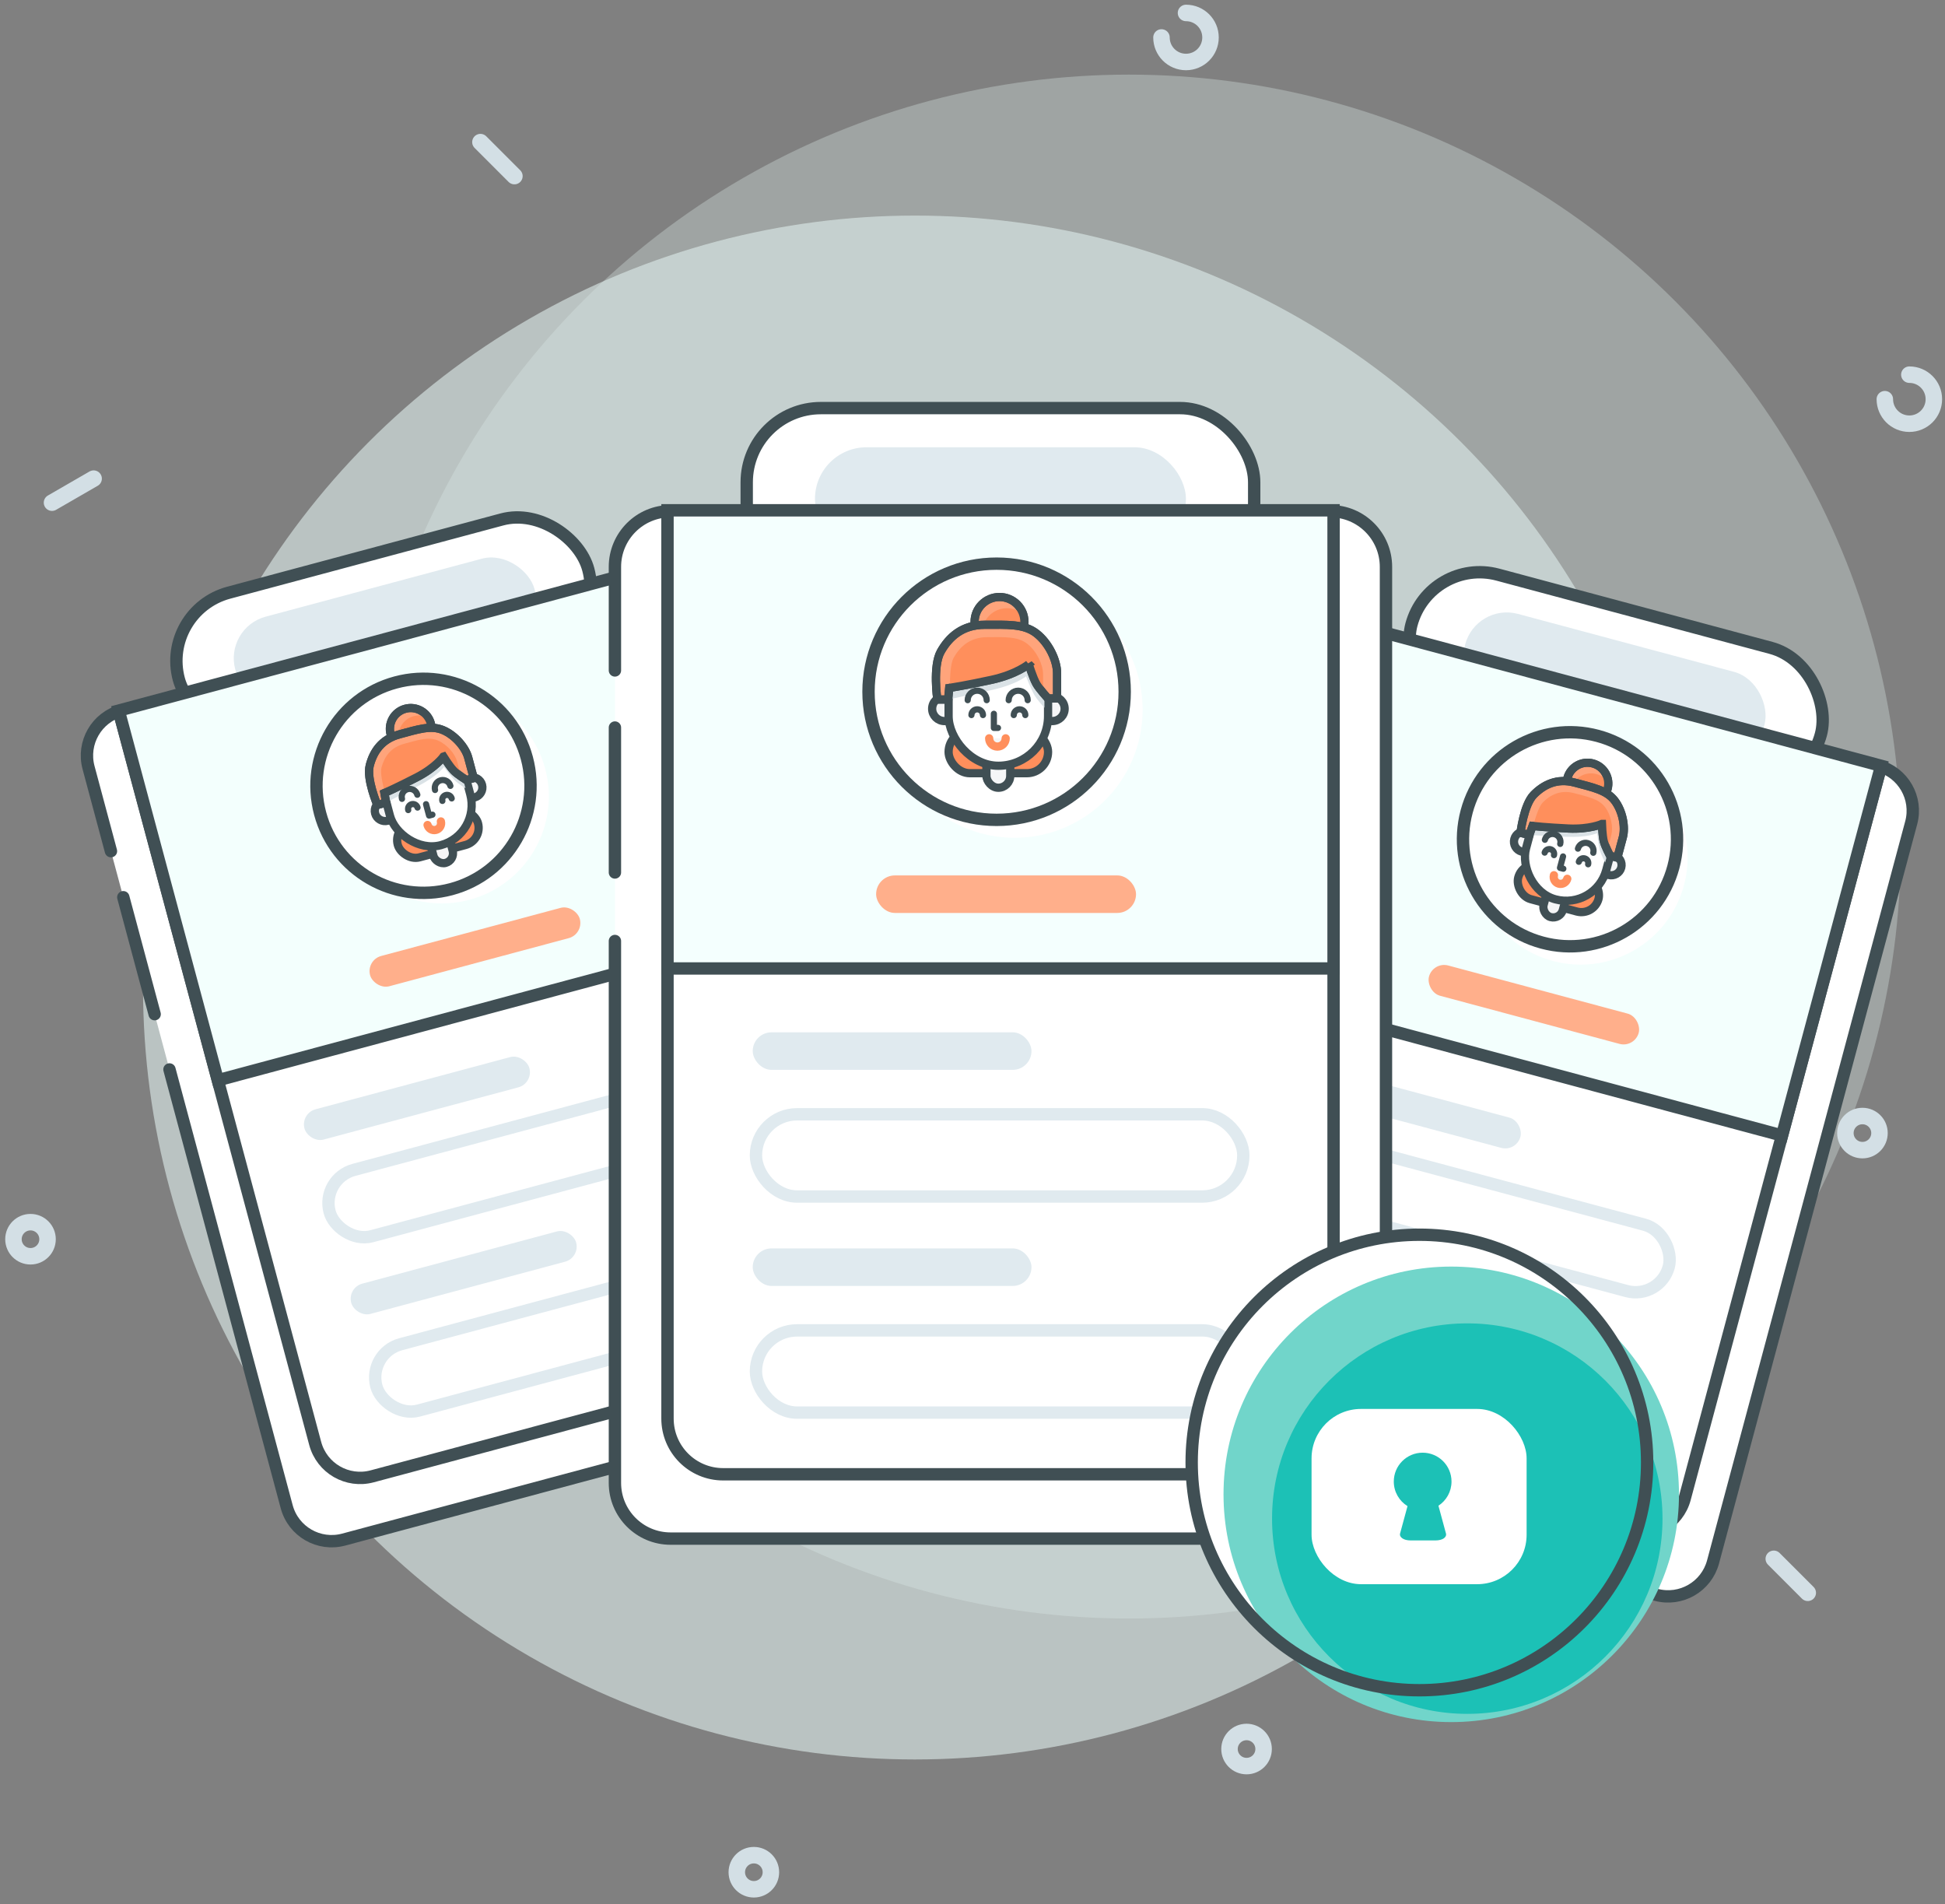 <svg height="231" viewBox="0 0 236 231" width="236" xmlns="http://www.w3.org/2000/svg" xmlns:xlink="http://www.w3.org/1999/xlink"><rect x="0" y="0" width="236" height="231" fill="#808080" stroke="none"/><defs><rect id="a" height="25.127" rx="6" width="13.53" x="22.228" y="11.597"/><mask id="b" fill="#fff" height="25.127" width="13.53" x="0" y="0"><use xlink:href="#a"/></mask></defs><g fill="none" fill-rule="evenodd"><g fill="#ddecea"><circle cx="111.007" cy="119.808" opacity=".619" r="93.654"/><ellipse cx="136.984" cy="102.706" opacity=".336" rx="93.654" ry="93.654"/></g><g stroke="#d3dfe5" stroke-linecap="round" stroke-width="2" transform="translate(1.632 1.538)"><g fill="#dae2e6"><path d="m60.785 19.827-4.124-4.124"/><path d="m217.716 191.703-4.124-4.124"/><path d="m4.678 59.446 5.05-2.916"/><path d="m15.649 114.302 5.05-2.916"/></g><g stroke-linejoin="round"><path d="m227.067 46.892c0 1.643 1.332 2.975 2.975 2.975s2.975-1.332 2.975-2.975c0-1.643-1.332-2.975-2.975-2.975"/><path d="m139.298 3.007c0 1.643 1.332 2.975 2.975 2.975s2.975-1.332 2.975-2.975c0-1.643-1.332-2.975-2.975-2.975"/><ellipse cx="224.35" cy="135.929" rx="2.069" ry="2.069"/><circle cx="89.838" cy="225.604" r="2.069"/><ellipse cx="2.069" cy="148.806" rx="2.069" ry="2.069"/><ellipse cx="149.621" cy="210.658" rx="2.069" ry="2.069"/><ellipse cx="112.257" cy="76.146" rx="2.069" ry="2.069"/></g></g><g transform="matrix(.966 .259 -.259 .966 160.244 63.729)"><path d="m.402 26.799v-10.493c0-3.117 2.522-5.644 5.644-5.644h66.858c3.117 0 5.644 2.522 5.644 5.644v92.825c0 3.117-2.522 5.644-5.644 5.644h-66.858c-3.117 0-5.644-2.525-5.644-5.642v-54.917m0-6.943v-14.687" fill="#fff" stroke="#404f54" stroke-linecap="round" stroke-width="1.5"/><rect fill="#fff" height="17.131" rx="8.566" stroke="#404f54" stroke-linecap="round" stroke-width="1.5" width="51.431" x="13.758" y=".215"/><rect fill="#e0eaef" height="10.446" rx="5.223" width="37.594" x="20.677" y="4.185"/><path d="m37.46 108.258h-26.085c-3.118 0-5.645-2.522-5.645-5.648v-91.896h67.505v91.896c0 3.119-2.53 5.648-5.645 5.648h-7.161m0 0h-22.968" fill="#fff" stroke="#404f54" stroke-linecap="round" stroke-width="1.5"/><path d="m14.361 57.002h-8.631v-46.43h67.505v46.43h-25.423m12.093 0h-45.916" fill="#f3fffd" stroke="#404f54" stroke-linecap="round" stroke-width="1.5"/><rect fill="#e0eaef" height="3.803" rx="1.902" width="28.252" x="14.368" y="63.471"/><rect height="8.334" rx="4.167" stroke="#e0eaef" stroke-width="1.5" width="49.394" x="14.694" y="71.777"/><rect fill="#e0eaef" height="3.803" rx="1.902" width="28.252" x="14.368" y="85.369"/><rect height="8.334" rx="4.167" stroke="#e0eaef" stroke-width="1.5" width="49.394" x="14.694" y="93.675"/><rect fill="#ffaf8b" height="3.803" rx="1.902" width="26.342" x="26.873" y="47.571"/></g><g transform="matrix(.966 .259 -.259 .966 180.922 85.751)"><ellipse cx="13.412" cy="13.04" fill="#fff" rx="12.982" ry="12.982"/><ellipse cx="15.228" cy="14.857" fill="#fff" rx="12.982" ry="12.982"/><ellipse cx="13.412" cy="13.04" rx="12.982" ry="12.982" stroke="#404f54" stroke-linecap="round" stroke-width="1.5"/></g><g transform="matrix(.966 .259 -.259 .966 186.604 90.518)"><g stroke="#404f54"><ellipse cx="1.41" cy="11.629" fill="#f5f6f7" rx="1.254" ry="1.247" stroke-linecap="round"/><ellipse cx="12.331" cy="11.629" fill="#f5f6f7" rx="1.254" ry="1.247" stroke-linecap="round"/><rect fill="#ff8f5c" height="4.307" rx="2.153" stroke-linecap="round" width="10.081" x="1.824" y="13.854"/><ellipse cx="6.985" cy="2.832" fill="#ffa47b" rx="2.526" ry="2.526"/></g><path d="m9.387 2.049c.08.246.123.509.123.782 0 1.395-1.131 2.526-2.526 2.526-.629 0-1.205-.23-1.647-.611-.08-.246-.123-.509-.123-.782 0-1.395 1.131-2.526 2.526-2.526.629 0 1.205.23 1.647.611z" fill="#ff8f5c"/><ellipse cx="6.985" cy="2.832" rx="2.526" ry="2.526" stroke="#404f54"/><rect fill="#f5f6f7" height="4.307" rx="1.207" stroke="#404f54" stroke-linecap="round" width="2.414" x="5.657" y="15.328"/><rect fill="#fff" height="13.399" rx="5.04" stroke="#404f54" stroke-linecap="round" width="10.081" x="1.824" y="4.006"/><path d="m6.413 12.139v1.43h.418" stroke="#404f54" stroke-linecap="round" stroke-linejoin="round" stroke-width=".75"/><path d="m5.936 14.626c0 .462.375.837.837.837s.837-.375.837-.837" fill="#f5f6f7" stroke="#ff8f5c" stroke-linecap="round"/><path d="m5.295 4.257c-2.013.661-3.471 2.559-3.471 4.796v1.633c.398-.088 2.094-.461 4.309-.943 2.539-.553 3.541-1.397 3.541-1.397s.473 1.231.823 1.854c.3.534 1.041 1.323 1.041 1.323v-1.554s.16.058.368.075v-.992c0-2.149-1.341-3.983-3.23-4.711-.917-.123-1.978-.088-3.2-.088-.061 0-.121.001-.18.003z" fill="#dae2e6"/><g stroke="#404f54"><g stroke-linecap="round" stroke-width=".75"><path d="m8.43 11.268c0 .321.262.582.585.582.323 0 .585-.261.585-.582" fill="#f5f6f7" transform="matrix(-1 0 0 -1 18.03 23.537)"/><path d="m4.139 11.268c0 .321.262.582.585.582.323 0 .585-.261.585-.582" fill="#f5f6f7" transform="matrix(-1 0 0 -1 9.449 23.537)"/><path d="m3.762 9.758c0 .529.431.958.963.958.532 0 .963-.429.963-.958" transform="matrix(-1 0 0 -1 9.449 20.516)"/><path d="m7.915 9.758c0 .529.431.958.963.958s.963-.429.963-.958" transform="matrix(-1 0 0 -1 17.755 20.516)"/></g><path d="m9.949 7.109s-1.248 1.037-3.787 1.59c-2.539.553-4.277.826-4.277.826l-.119 1.171h-1.085s-.488-3.38.35-4.861c.839-1.481 2.183-2.715 4.444-2.715s3.97-.12 5.238.86c1.268.98 2.105 2.756 2.105 4.036v2.565h-.921s-.884-.957-1.183-1.491c-.35-.623-.764-1.981-.764-1.981z" fill="#ffa47b"/></g><path d="m1.959 9.513c.356-.058 1.97-.328 4.203-.815 2.539-.553 3.787-1.59 3.787-1.59s.415 1.358.764 1.981c.146.261.432.622.685.924 0-.724 0-1.465 0-1.876 0-.984-.643-2.35-1.618-3.103-.975-.753-2.289-.661-4.027-.661s-2.772.949-3.416 2.087c-.307.541-.382 1.839-.378 3.052z" fill="#ff8f5c"/><path d="m9.949 7.109s-1.248 1.037-3.787 1.59c-2.539.553-4.277.826-4.277.826l-.091 1.171h-1.113s-.488-3.38.35-4.861c.839-1.481 2.183-2.715 4.444-2.715s3.97-.12 5.238.86c1.268.98 2.105 2.756 2.105 4.036v2.565h-.921s-.884-.957-1.183-1.491c-.35-.623-.764-1.981-.764-1.981z" stroke="#404f54"/><path d="m9.949 8.241s-1.248 1.037-3.787 1.59c-2.539.553-4.277.826-4.277.826l-.091 1.171h-1.113s-.488-3.38.35-4.861c.839-1.481 2.183-2.715 4.444-2.715s3.97-.12 5.238.86c1.268.98 2.105 2.756 2.105 4.036v2.565h-.921s-.884-.957-1.183-1.491c-.35-.623-.764-1.981-.764-1.981z"/></g><g transform="matrix(.966 -.259 .259 .966 6.133 77.48)"><path d="m.402 26.799v-10.493c0-3.117 2.522-5.644 5.644-5.644h66.858c3.117 0 5.644 2.522 5.644 5.644v92.825c0 3.117-2.522 5.644-5.644 5.644h-66.858c-3.117 0-5.644-2.525-5.644-5.642v-54.917m0-6.943v-14.687" fill="#fff" stroke="#404f54" stroke-linecap="round" stroke-width="1.5"/><rect fill="#fff" height="17.131" rx="8.566" stroke="#404f54" stroke-linecap="round" stroke-width="1.5" width="51.431" x="13.758" y=".215"/><rect fill="#e0eaef" height="10.446" rx="5.223" width="37.594" x="20.677" y="4.185"/><path d="m37.46 108.258h-26.085c-3.118 0-5.645-2.522-5.645-5.648v-91.896h67.505v91.896c0 3.119-2.53 5.648-5.645 5.648h-7.161m0 0h-22.968" fill="#fff" stroke="#404f54" stroke-linecap="round" stroke-width="1.5"/><path d="m14.361 57.002h-8.631v-46.43h67.505v46.43h-25.423m12.093 0h-45.916" fill="#f3fffd" stroke="#404f54" stroke-linecap="round" stroke-width="1.5"/><rect fill="#e0eaef" height="3.803" rx="1.902" width="28.252" x="14.368" y="63.471"/><rect height="8.334" rx="4.167" stroke="#e0eaef" stroke-width="1.5" width="49.394" x="14.694" y="71.777"/><rect fill="#e0eaef" height="3.803" rx="1.902" width="28.252" x="14.368" y="85.369"/><rect height="8.334" rx="4.167" stroke="#e0eaef" stroke-width="1.5" width="49.394" x="14.694" y="93.675"/><rect fill="#ffaf8b" height="3.803" rx="1.902" width="26.342" x="26.873" y="47.571"/></g><g transform="matrix(.966 -.259 .259 .966 35.052 86.212)"><ellipse cx="13.412" cy="13.04" fill="#fff" rx="12.982" ry="12.982"/><ellipse cx="15.228" cy="14.857" fill="#fff" rx="12.982" ry="12.982"/><ellipse cx="13.412" cy="13.04" rx="12.982" ry="12.982" stroke="#404f54" stroke-linecap="round" stroke-width="1.5"/></g><g transform="matrix(.966 -.259 .259 .966 42.356 87.5)"><g stroke="#404f54"><ellipse cx="1.41" cy="11.629" fill="#f5f6f7" rx="1.254" ry="1.247" stroke-linecap="round"/><ellipse cx="12.331" cy="11.629" fill="#f5f6f7" rx="1.254" ry="1.247" stroke-linecap="round"/><rect fill="#ff8f5c" height="4.307" rx="2.153" stroke-linecap="round" width="10.081" x="1.824" y="13.854"/><ellipse cx="6.985" cy="2.832" fill="#ffa47b" rx="2.526" ry="2.526"/></g><path d="m9.387 2.049c.08.246.123.509.123.782 0 1.395-1.131 2.526-2.526 2.526-.629 0-1.205-.23-1.647-.611-.08-.246-.123-.509-.123-.782 0-1.395 1.131-2.526 2.526-2.526.629 0 1.205.23 1.647.611z" fill="#ff8f5c"/><ellipse cx="6.985" cy="2.832" rx="2.526" ry="2.526" stroke="#404f54"/><rect fill="#f5f6f7" height="4.307" rx="1.207" stroke="#404f54" stroke-linecap="round" width="2.414" x="5.657" y="15.328"/><rect fill="#fff" height="13.399" rx="5.04" stroke="#404f54" stroke-linecap="round" width="10.081" x="1.824" y="4.006"/><path d="m6.413 12.139v1.43h.418" stroke="#404f54" stroke-linecap="round" stroke-linejoin="round" stroke-width=".75"/><path d="m5.936 14.626c0 .462.375.837.837.837s.837-.375.837-.837" fill="#f5f6f7" stroke="#ff8f5c" stroke-linecap="round"/><path d="m5.295 4.257c-2.013.661-3.471 2.559-3.471 4.796v1.633c.398-.088 2.094-.461 4.309-.943 2.539-.553 3.541-1.397 3.541-1.397s.473 1.231.823 1.854c.3.534 1.041 1.323 1.041 1.323v-1.554s.16.058.368.075v-.992c0-2.149-1.341-3.983-3.23-4.711-.917-.123-1.978-.088-3.2-.088-.061 0-.121.001-.18.003z" fill="#dae2e6"/><g stroke="#404f54"><g stroke-linecap="round" stroke-width=".75"><path d="m8.43 11.268c0 .321.262.582.585.582.323 0 .585-.261.585-.582" fill="#f5f6f7" transform="matrix(-1 0 0 -1 18.03 23.537)"/><path d="m4.139 11.268c0 .321.262.582.585.582.323 0 .585-.261.585-.582" fill="#f5f6f7" transform="matrix(-1 0 0 -1 9.449 23.537)"/><path d="m3.762 9.758c0 .529.431.958.963.958.532 0 .963-.429.963-.958" transform="matrix(-1 0 0 -1 9.449 20.516)"/><path d="m7.915 9.758c0 .529.431.958.963.958s.963-.429.963-.958" transform="matrix(-1 0 0 -1 17.755 20.516)"/></g><path d="m9.949 7.109s-1.248 1.037-3.787 1.59c-2.539.553-4.277.826-4.277.826l-.119 1.171h-1.085s-.488-3.38.35-4.861c.839-1.481 2.183-2.715 4.444-2.715s3.97-.12 5.238.86c1.268.98 2.105 2.756 2.105 4.036v2.565h-.921s-.884-.957-1.183-1.491c-.35-.623-.764-1.981-.764-1.981z" fill="#ffa47b"/></g><path d="m1.959 9.513c.356-.058 1.97-.328 4.203-.815 2.539-.553 3.787-1.59 3.787-1.59s.415 1.358.764 1.981c.146.261.432.622.685.924 0-.724 0-1.465 0-1.876 0-.984-.643-2.35-1.618-3.103-.975-.753-2.289-.661-4.027-.661s-2.772.949-3.416 2.087c-.307.541-.382 1.839-.378 3.052z" fill="#ff8f5c"/><path d="m9.949 7.109s-1.248 1.037-3.787 1.59c-2.539.553-4.277.826-4.277.826l-.091 1.171h-1.113s-.488-3.38.35-4.861c.839-1.481 2.183-2.715 4.444-2.715s3.97-.12 5.238.86c1.268.98 2.105 2.756 2.105 4.036v2.565h-.921s-.884-.957-1.183-1.491c-.35-.623-.764-1.981-.764-1.981z" stroke="#404f54"/><path d="m9.949 8.241s-1.248 1.037-3.787 1.59c-2.539.553-4.277.826-4.277.826l-.091 1.171h-1.113s-.488-3.38.35-4.861c.839-1.481 2.183-2.715 4.444-2.715s3.97-.12 5.238.86c1.268.98 2.105 2.756 2.105 4.036v2.565h-.921s-.884-.957-1.183-1.491c-.35-.623-.764-1.981-.764-1.981z"/></g><g transform="translate(74.132 49.254)"><path d="m.481 32.085v-12.563c0-3.732 3.02-6.757 6.757-6.757h80.043c3.732 0 6.757 3.019 6.757 6.757v111.133c0 3.732-3.02 6.757-6.757 6.757h-80.043c-3.732 0-6.757-3.024-6.757-6.754v-65.748m0-8.313v-17.584" fill="#fff" stroke="#404f54" stroke-linecap="round" stroke-width="1.5"/><rect fill="#fff" height="20.51" rx="9" stroke="#404f54" stroke-linecap="round" stroke-width="1.5" width="61.575" x="16.472" y=".257"/><rect fill="#e0eaef" height="12.506" rx="6.253" width="45.009" x="24.755" y="5.01"/><path d="m44.848 129.609h-31.229c-3.733 0-6.759-3.019-6.759-6.762v-110.02h80.818v110.02c0 3.735-3.029 6.762-6.758 6.762h-8.574m0 0h-27.498" fill="#fff" stroke="#404f54" stroke-linecap="round" stroke-width="1.5"/><path d="m17.194 68.243h-10.333v-55.587h80.818v55.587h-30.437m14.478 0h-54.972" fill="#f4fffe" stroke="#404f54" stroke-linecap="round" stroke-width="1.5"/><rect fill="#e0eaef" height="4.553" rx="2.277" width="33.823" x="17.201" y="75.989"/><rect height="9.977" rx="4.989" stroke="#e0eaef" stroke-width="1.5" width="59.136" x="17.592" y="85.933"/><rect fill="#e0eaef" height="4.553" rx="2.277" width="33.823" x="17.201" y="102.205"/><rect height="9.977" rx="4.989" stroke="#e0eaef" stroke-width="1.5" width="59.136" x="17.592" y="112.149"/><rect fill="#ffaf8b" height="4.553" rx="2.277" width="31.537" x="32.173" y="56.953"/></g><ellipse cx="120.925" cy="83.925" fill="#fff" rx="15.542" ry="15.542"/><ellipse cx="123.099" cy="86.1" fill="#fff" rx="15.542" ry="15.542"/><ellipse cx="120.925" cy="83.925" rx="15.542" ry="15.542" stroke="#404f54" stroke-linecap="round" stroke-width="1.5"/><g transform="translate(112.916 72.065)"><g stroke="#404f54"><ellipse cx="1.689" cy="13.923" fill="#f5f6f7" rx="1.501" ry="1.493" stroke-linecap="round"/><ellipse cx="14.763" cy="13.923" fill="#f5f6f7" rx="1.501" ry="1.493" stroke-linecap="round"/><rect fill="#ff8f5c" height="5.156" rx="2.578" stroke-linecap="round" width="12.069" x="2.184" y="16.586"/><ellipse cx="8.362" cy="3.39" fill="#ffa47b" rx="3.024" ry="3.024"/></g><path d="m11.238 2.454c.096.295.148.61.148.936 0 1.67-1.354 3.024-3.024 3.024-.754 0-1.443-.276-1.972-.732-.096-.295-.148-.61-.148-.936 0-1.67 1.354-3.024 3.024-3.024.754 0 1.443.276 1.972.732z" fill="#ff8f5c"/><ellipse cx="8.362" cy="3.39" rx="3.024" ry="3.024" stroke="#404f54"/><rect fill="#f5f6f7" height="5.156" rx="1.445" stroke="#404f54" stroke-linecap="round" width="2.891" x="6.773" y="18.351"/><rect fill="#fff" height="16.042" rx="6.035" stroke="#404f54" stroke-linecap="round" width="12.069" x="2.184" y="4.796"/><path d="m7.677 14.533v1.712h.5" stroke="#404f54" stroke-linecap="round" stroke-linejoin="round" stroke-width=".75"/><path d="m7.106 17.51c0 .553.449 1.002 1.002 1.002s1.002-.449 1.002-1.002" fill="#f5f6f7" stroke="#ff8f5c" stroke-linecap="round"/><path d="m6.339 5.096c-2.409.792-4.155 3.063-4.155 5.742v1.956c.476-.105 2.508-.552 5.158-1.129 3.04-.662 4.239-1.673 4.239-1.673s.567 1.474.985 2.22c.359.64 1.246 1.584 1.246 1.584v-1.861s.192.069.44.09v-1.188c0-2.573-1.605-4.769-3.867-5.64-1.098-.147-2.368-.105-3.831-.105-.073 0-.145.001-.216.003z" fill="#dae2e6"/><g stroke="#404f54"><g stroke-linecap="round" stroke-width=".75"><path d="m10.093 13.688c0 .385.314.697.701.697.387 0 .701-.312.701-.697" fill="#f5f6f7" transform="matrix(-1 0 0 -1 21.586 28.376)"/><path d="m4.956 13.688c0 .385.314.697.701.697.387 0 .701-.312.701-.697" fill="#f5f6f7" transform="matrix(-1 0 0 -1 11.312 28.376)"/><path d="m4.504 11.733c0 .633.516 1.147 1.153 1.147s1.153-.513 1.153-1.147" transform="matrix(-1 0 0 -1 11.312 24.613)"/><path d="m9.476 11.733c0 .633.516 1.147 1.153 1.147.637 0 1.153-.513 1.153-1.147" transform="matrix(-1 0 0 -1 21.257 24.613)"/></g><path d="m11.911 8.511s-1.494 1.242-4.533 1.903c-3.04.662-5.121.989-5.121.989l-.143 1.402h-1.298s-.585-4.047.419-5.819c1.004-1.773 2.614-3.25 5.32-3.25 2.707 0 4.753-.143 6.271 1.03 1.518 1.173 2.52 3.299 2.52 4.832v3.07h-1.103s-1.058-1.146-1.417-1.786c-.419-.746-.915-2.372-.915-2.372z" fill="#ffa47b"/></g><path d="m2.346 11.389c.427-.07 2.359-.393 5.032-.975 3.04-.662 4.533-1.903 4.533-1.903s.497 1.626.915 2.372c.175.312.517.745.821 1.106 0-.867 0-1.754 0-2.247 0-1.178-.77-2.813-1.937-3.715s-2.741-.792-4.822-.792-3.318 1.136-4.09 2.499c-.367.648-.458 2.202-.452 3.654z" fill="#ff8f5c"/><path d="m11.911 8.511s-1.494 1.242-4.533 1.903c-3.04.662-5.121.989-5.121.989l-.109 1.402h-1.333s-.585-4.047.419-5.819c1.004-1.773 2.614-3.25 5.32-3.25 2.707 0 4.753-.143 6.271 1.03 1.518 1.173 2.52 3.299 2.52 4.832v3.07h-1.103s-1.058-1.146-1.417-1.786c-.419-.746-.915-2.372-.915-2.372z" stroke="#404f54"/><path d="m11.911 9.867s-1.494 1.242-4.533 1.903c-3.04.662-5.121.989-5.121.989l-.109 1.402h-1.333s-.585-4.047.419-5.819c1.004-1.773 2.614-3.25 5.32-3.25 2.707 0 4.753-.143 6.271 1.03 1.518 1.173 2.52 3.299 2.52 4.832v3.07h-1.103s-1.058-1.146-1.417-1.786c-.419-.746-.915-2.372-.915-2.372z"/></g><g transform="translate(143.677 149.673)"><ellipse cx="28.548" cy="27.757" fill="#fff" rx="27.632" ry="27.632"/><ellipse cx="32.413" cy="31.623" fill="#71d5ca" rx="27.632" ry="27.632"/><ellipse cx="34.358" cy="34.568" fill="#1cc1b6" rx="23.688" ry="23.688"/><use mask="url(#b)" stroke="#fff" stroke-width="4" xlink:href="#a"/><rect fill="#fff" height="21.262" rx="6" width="26.094" x="15.463" y="21.262"/><path d="m30.859 33.004c.955-.625 1.586-1.705 1.586-2.932 0-1.934-1.568-3.502-3.502-3.502-1.934 0-3.502 1.568-3.502 3.502 0 1.26.666 2.365 1.665 2.982l-.89 3.276c-.157.483.402.884 1.255.884h3.035c.867 0 1.414-.396 1.255-.884z" fill="#1cc1b6"/><ellipse cx="28.548" cy="27.757" rx="27.632" ry="27.632" stroke="#404f54" stroke-linecap="round" stroke-width="1.5"/></g></g></svg>